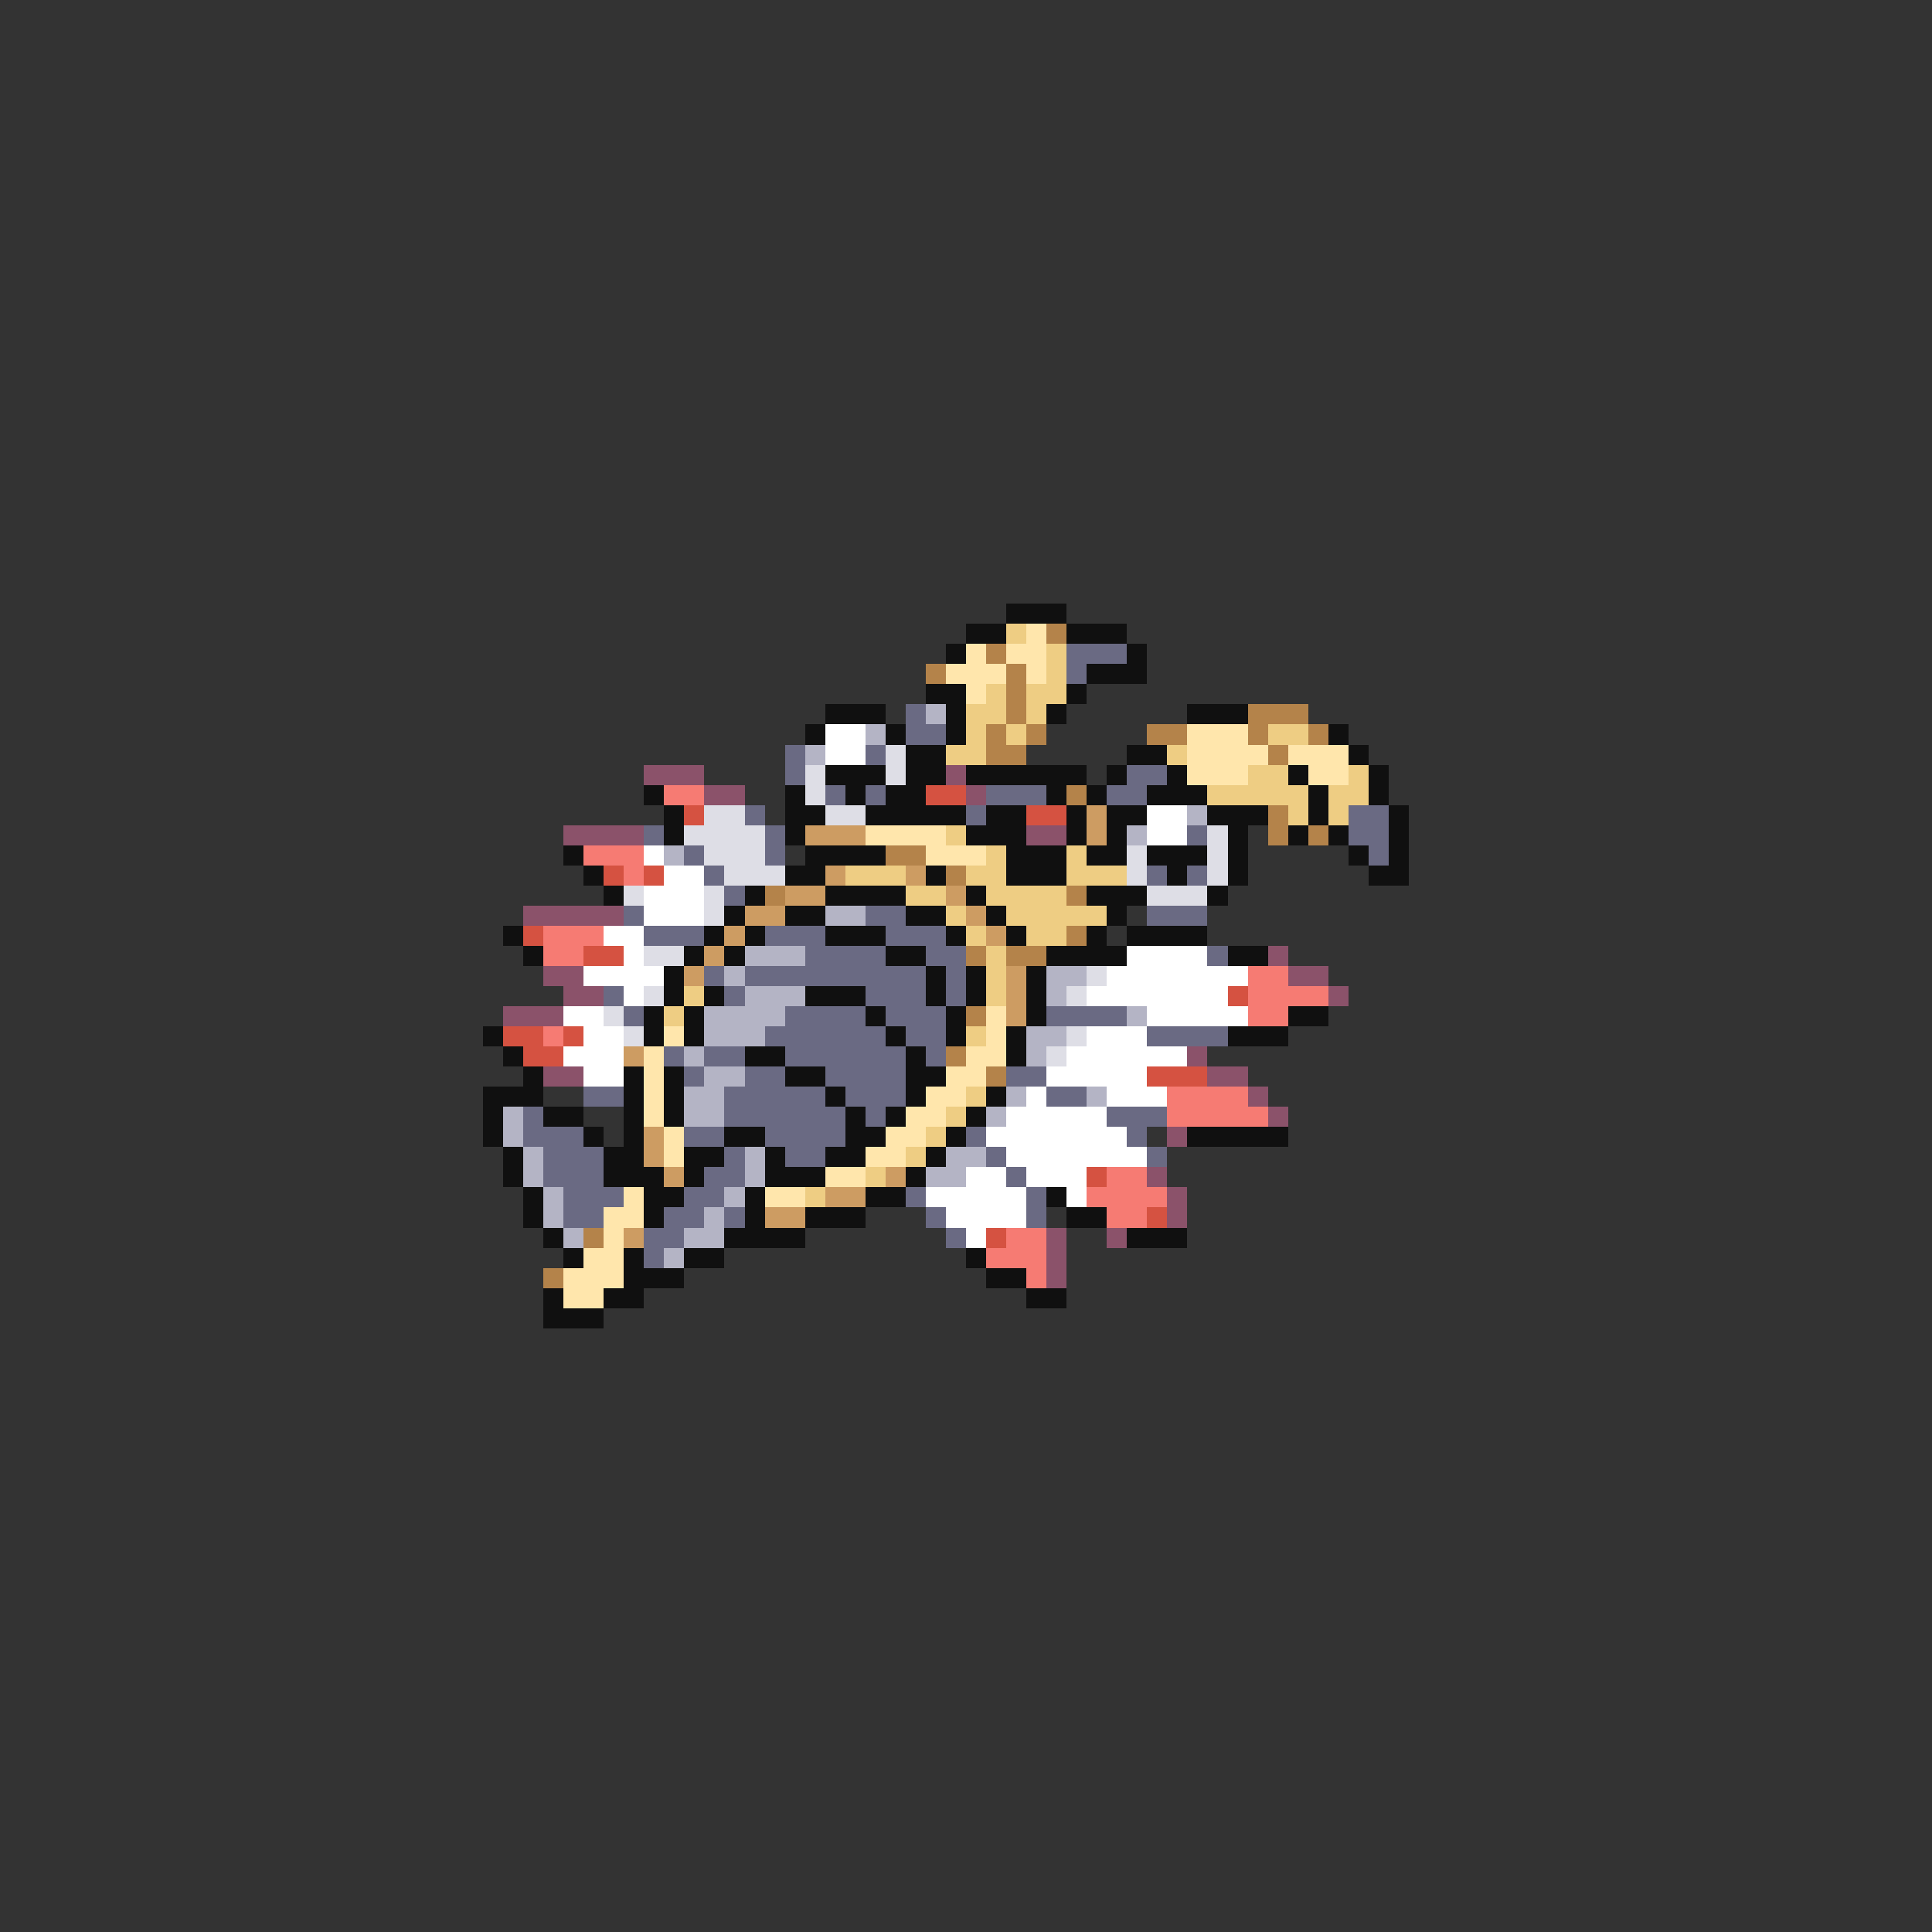 <svg xmlns="http://www.w3.org/2000/svg" viewBox="0 -0.5 96 96" shape-rendering="crispEdges">
<rect x="0" y="-0.5" width="96" height="96" fill="#333333" stroke="none"/>
<path stroke="#101010" d="M50 30h3M48 31h2M53 31h3M47 32h1M56 32h1M54 33h3M46 34h2M53 34h1M41 35h3M47 35h1M52 35h1M59 35h3M40 36h1M44 36h1M47 36h1M66 36h1M45 37h2M56 37h2M67 37h1M41 38h3M45 38h2M48 38h6M55 38h1M58 38h1M64 38h1M68 38h1M32 39h1M39 39h1M42 39h1M44 39h2M52 39h1M54 39h1M57 39h3M65 39h1M68 39h1M33 40h1M39 40h2M43 40h5M49 40h2M53 40h1M55 40h2M60 40h3M65 40h1M69 40h1M33 41h1M39 41h1M48 41h3M53 41h1M55 41h1M61 41h1M64 41h1M66 41h1M69 41h1M28 42h1M40 42h4M50 42h3M54 42h2M57 42h3M61 42h1M67 42h1M69 42h1M29 43h1M39 43h2M46 43h1M50 43h3M58 43h1M61 43h1M68 43h2M30 44h1M37 44h1M41 44h4M48 44h1M54 44h3M60 44h1M36 45h1M39 45h2M45 45h2M49 45h1M55 45h1M25 46h1M35 46h1M37 46h1M41 46h3M47 46h1M50 46h1M54 46h1M56 46h4M26 47h1M34 47h1M36 47h1M44 47h2M52 47h4M61 47h2M33 48h1M46 48h1M48 48h1M51 48h1M33 49h1M35 49h1M40 49h3M46 49h1M48 49h1M51 49h1M32 50h1M34 50h1M43 50h1M47 50h1M51 50h1M64 50h2M24 51h1M32 51h1M34 51h1M44 51h1M47 51h1M50 51h1M61 51h3M25 52h1M37 52h2M45 52h1M50 52h1M26 53h1M31 53h1M33 53h1M39 53h2M45 53h2M24 54h3M31 54h1M33 54h1M41 54h1M45 54h1M49 54h1M24 55h1M27 55h2M31 55h1M33 55h1M42 55h1M44 55h1M48 55h1M24 56h1M29 56h1M31 56h1M36 56h2M42 56h2M47 56h1M59 56h5M25 57h1M30 57h2M34 57h2M38 57h1M41 57h2M46 57h1M25 58h1M30 58h3M34 58h1M38 58h3M45 58h1M26 59h1M32 59h2M37 59h1M43 59h2M52 59h1M26 60h1M32 60h1M37 60h1M40 60h3M53 60h2M27 61h1M36 61h4M56 61h3M28 62h1M31 62h1M34 62h2M48 62h1M31 63h3M49 63h2M27 64h1M30 64h2M51 64h2M27 65h3" />
<path stroke="#eecd83" d="M50 31h1M52 32h1M52 33h1M49 34h1M51 34h2M48 35h2M51 35h1M48 36h1M50 36h1M63 36h2M47 37h2M58 37h1M62 38h2M67 38h1M60 39h5M66 39h2M64 40h1M66 40h1M47 41h1M49 42h1M53 42h1M42 43h3M48 43h2M53 43h3M45 44h2M49 44h4M47 45h1M50 45h5M48 46h1M51 46h2M49 47h1M49 48h1M34 49h1M49 49h1M33 50h1M48 51h1M48 54h1M47 55h1M46 56h1M45 57h1M43 58h1M40 59h1" />
<path stroke="#ffe6ac" d="M51 31h1M48 32h1M50 32h2M47 33h3M51 33h1M48 34h1M59 36h3M59 37h4M64 37h3M59 38h3M65 38h2M43 41h4M46 42h3M49 50h1M33 51h1M49 51h1M32 52h1M48 52h2M32 53h1M47 53h2M32 54h1M46 54h2M32 55h1M45 55h2M33 56h1M44 56h2M33 57h1M43 57h2M41 58h2M31 59h1M38 59h2M30 60h2M30 61h1M29 62h2M28 63h3M28 64h2" />
<path stroke="#b4834a" d="M52 31h1M49 32h1M46 33h1M50 33h1M50 34h1M50 35h1M62 35h3M49 36h1M51 36h1M57 36h2M62 36h1M65 36h1M49 37h2M63 37h1M53 39h1M63 40h1M63 41h1M65 41h1M44 42h2M47 43h1M38 44h1M53 44h1M53 46h1M48 47h1M50 47h2M48 50h1M47 52h1M49 53h1M29 61h1M27 63h1" />
<path stroke="#6a6a83" d="M53 32h3M53 33h1M45 35h1M45 36h2M39 37h1M43 37h1M39 38h1M56 38h2M41 39h1M43 39h1M49 39h3M55 39h2M37 40h1M48 40h1M67 40h2M32 41h1M38 41h1M59 41h1M67 41h2M34 42h1M38 42h1M68 42h1M35 43h1M57 43h1M59 43h1M36 44h1M31 45h1M43 45h2M57 45h3M32 46h3M38 46h3M44 46h3M40 47h4M46 47h2M60 47h1M35 48h1M37 48h9M47 48h1M30 49h1M36 49h1M43 49h3M47 49h1M31 50h1M39 50h4M44 50h3M52 50h4M38 51h6M45 51h2M57 51h4M33 52h1M35 52h2M39 52h6M46 52h1M34 53h1M37 53h2M41 53h4M50 53h2M29 54h2M36 54h5M42 54h3M52 54h2M26 55h1M36 55h6M43 55h1M55 55h3M26 56h3M34 56h2M38 56h4M48 56h1M56 56h1M27 57h3M36 57h1M39 57h2M49 57h1M57 57h1M27 58h3M35 58h2M50 58h1M28 59h3M34 59h2M45 59h1M51 59h1M28 60h2M33 60h2M36 60h1M46 60h1M51 60h1M32 61h2M47 61h1M32 62h1" />
<path stroke="#b4b4c5" d="M46 35h1M43 36h1M40 37h1M59 40h1M56 41h1M33 42h1M41 45h2M37 47h3M36 48h1M52 48h2M37 49h3M52 49h1M35 50h4M56 50h1M35 51h3M51 51h2M34 52h1M51 52h1M35 53h2M34 54h2M50 54h1M54 54h1M25 55h1M34 55h2M49 55h1M25 56h1M26 57h1M37 57h1M47 57h2M26 58h1M37 58h1M46 58h2M27 59h1M36 59h1M27 60h1M35 60h1M28 61h1M34 61h2M33 62h1" />
<path stroke="#ffffff" d="M41 36h2M41 37h2M57 40h2M57 41h2M32 42h1M33 43h2M32 44h3M32 45h3M30 46h2M31 47h1M56 47h4M29 48h4M55 48h7M31 49h1M54 49h7M28 50h2M57 50h5M29 51h2M54 51h3M28 52h3M53 52h6M29 53h2M52 53h5M51 54h1M55 54h3M50 55h5M49 56h7M50 57h7M48 58h2M51 58h3M46 59h5M53 59h1M47 60h4M48 61h1" />
<path stroke="#dedee6" d="M44 37h1M40 38h1M44 38h1M40 39h1M35 40h2M41 40h2M34 41h4M60 41h1M35 42h3M56 42h1M60 42h1M36 43h3M56 43h1M60 43h1M31 44h1M35 44h1M57 44h3M35 45h1M32 47h2M54 48h1M32 49h1M53 49h1M30 50h1M31 51h1M53 51h1M52 52h1" />
<path stroke="#8b526a" d="M32 38h3M47 38h1M35 39h2M48 39h1M28 41h4M51 41h2M26 45h5M63 47h1M27 48h2M64 48h2M28 49h2M66 49h1M25 50h3M59 52h1M27 53h2M60 53h2M62 54h1M63 55h1M58 56h1M57 58h1M58 59h1M58 60h1M52 61h1M55 61h1M52 62h1M52 63h1" />
<path stroke="#f67b73" d="M33 39h2M29 42h3M31 43h1M27 46h3M27 47h2M62 48h2M62 49h4M62 50h2M27 51h1M58 54h4M58 55h5M55 58h2M54 59h4M55 60h2M50 61h2M49 62h3M51 63h1" />
<path stroke="#d55241" d="M46 39h2M34 40h1M51 40h2M30 43h1M32 43h1M26 46h1M29 47h2M61 49h1M25 51h2M28 51h1M26 52h2M57 53h3M54 58h1M57 60h1M49 61h1" />
<path stroke="#cd9c62" d="M54 40h1M40 41h3M54 41h1M41 43h1M45 43h1M39 44h2M47 44h1M37 45h2M48 45h1M36 46h1M49 46h1M35 47h1M34 48h1M50 48h1M50 49h1M50 50h1M31 52h1M32 56h1M32 57h1M33 58h1M44 58h1M41 59h2M38 60h2M31 61h1" />
</svg>